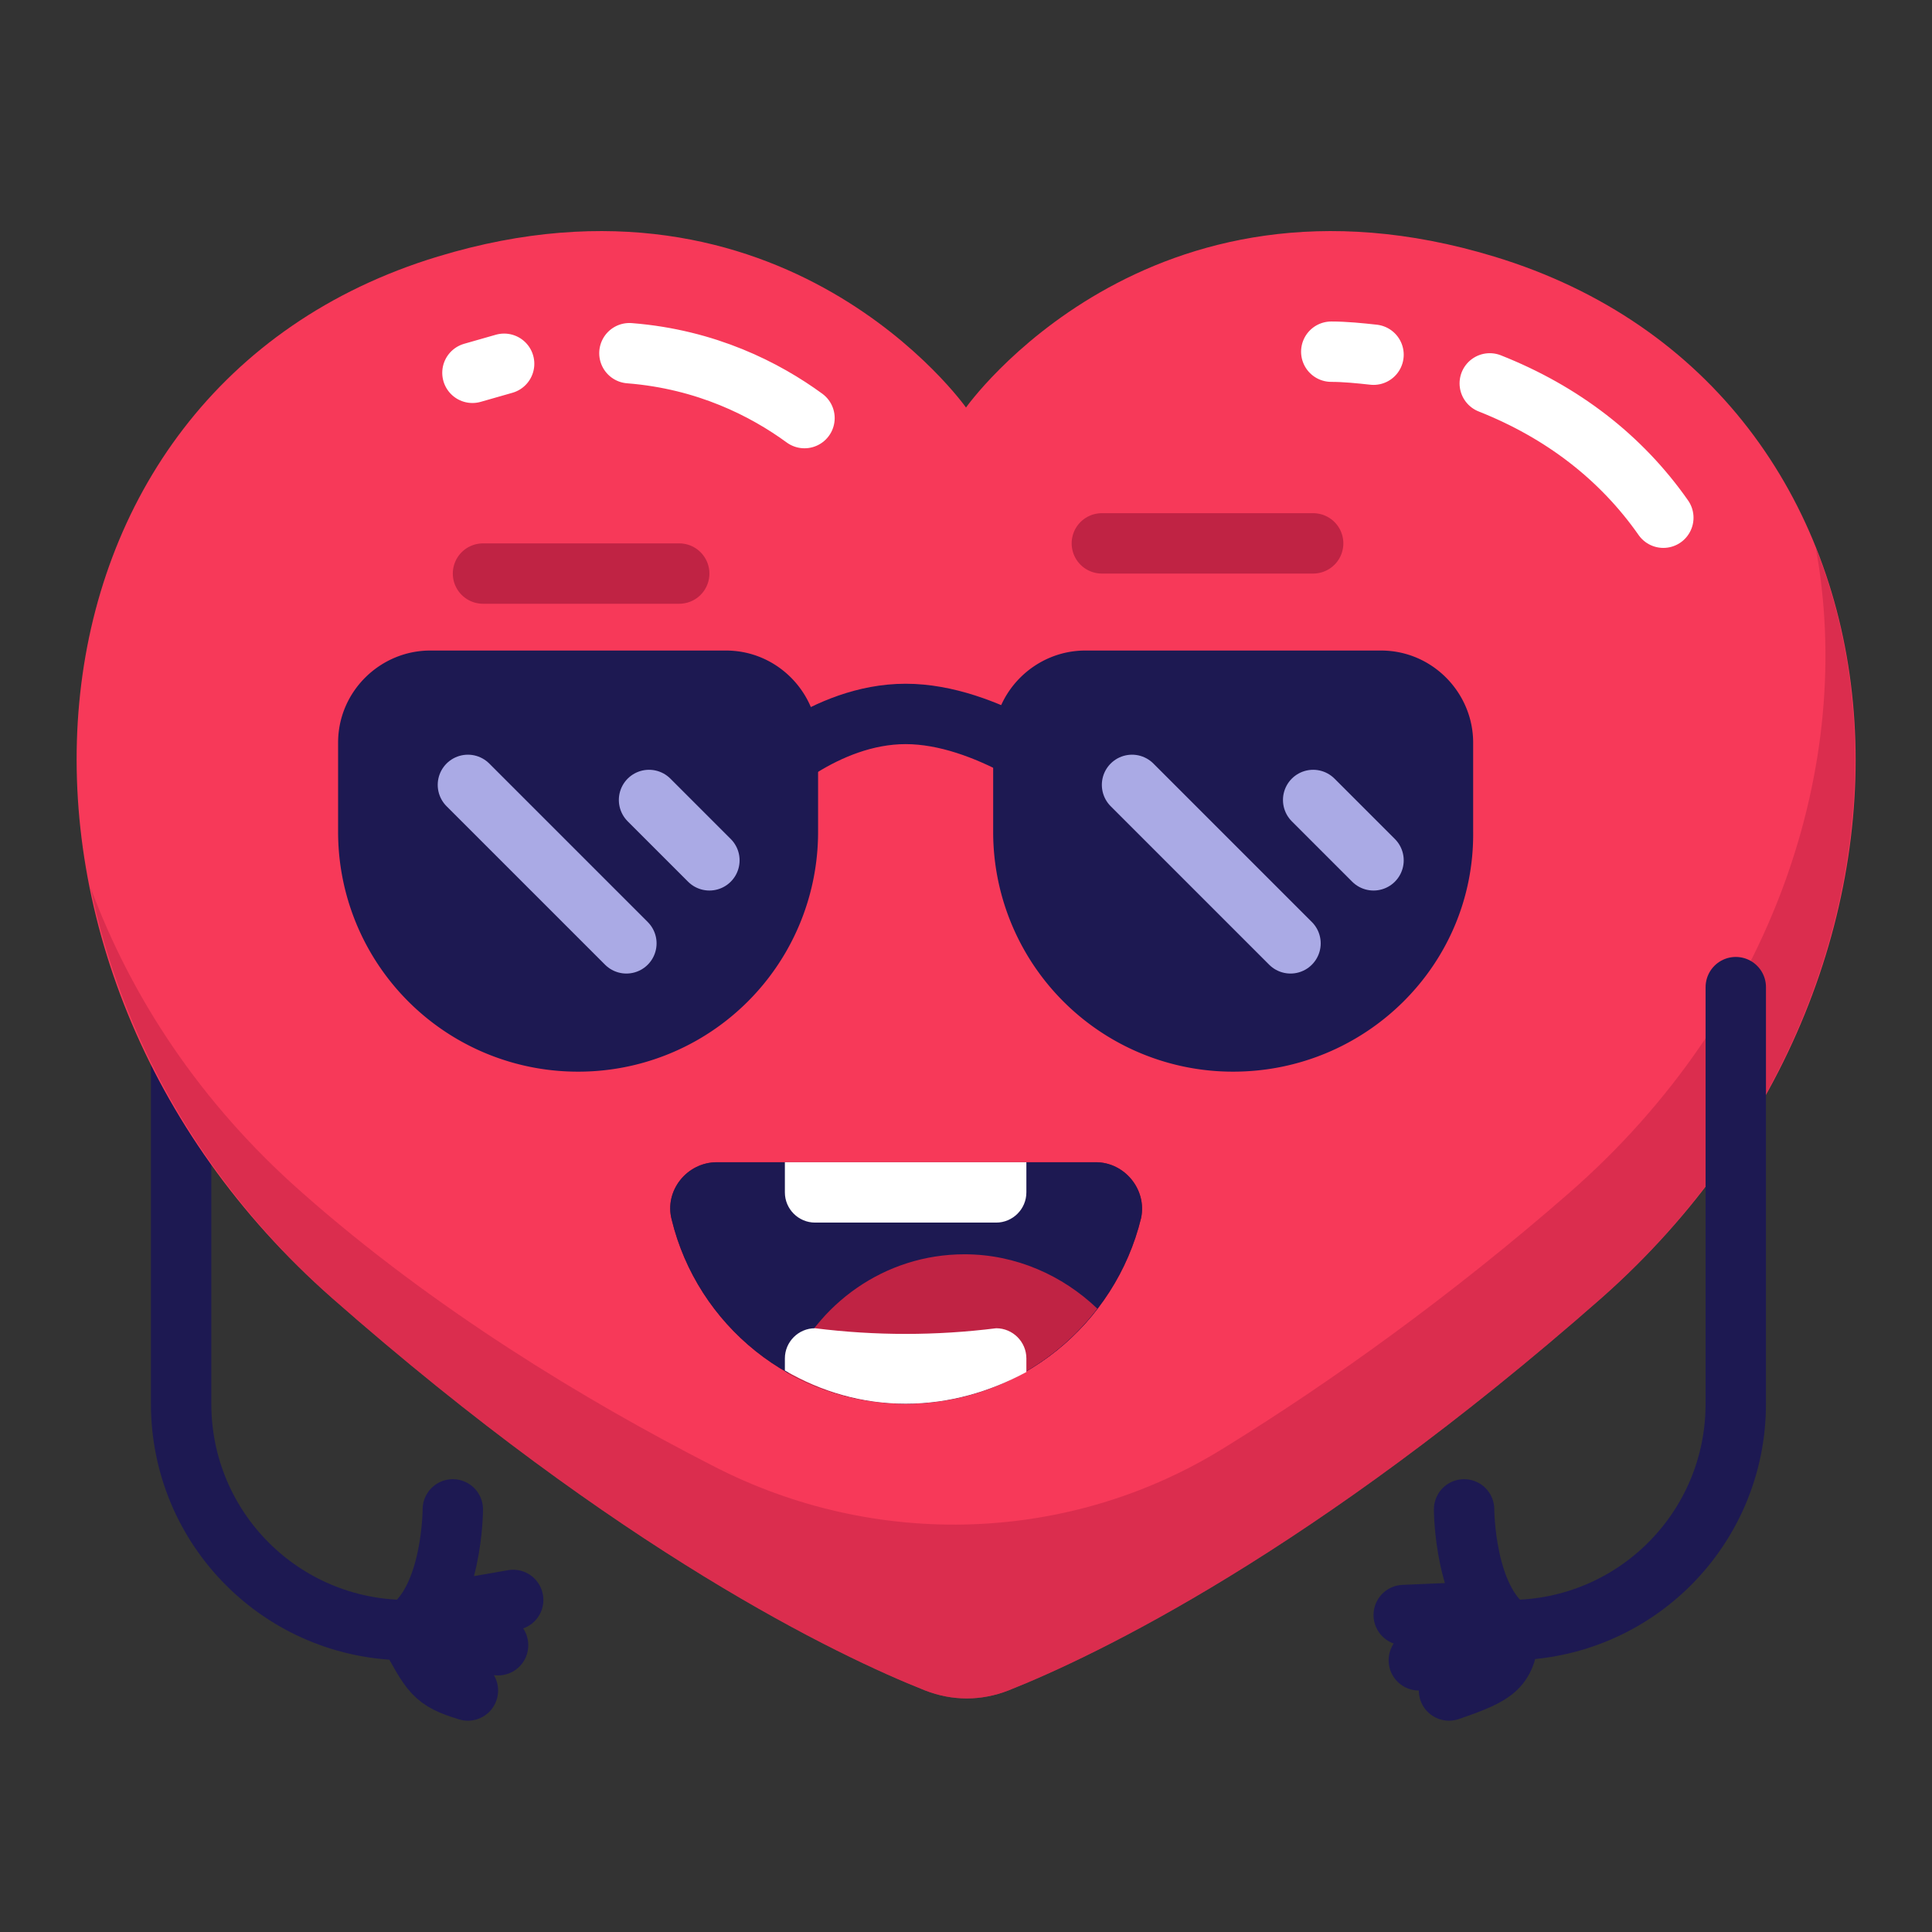 <svg xmlns="http://www.w3.org/2000/svg" xmlns:xlink="http://www.w3.org/1999/xlink" viewBox="0 0 128 128" xmlns:v="https://vecta.io/nano"><rect x="0" y="0" width="128" height="128" fill="#333333" stroke="none"/><style><![CDATA[.L{stroke-width:4}.M{stroke-linecap:round}.N{stroke-miterlimit:10}.O{stroke:#1d1952}.P{stroke-linejoin:round}]]></style><g fill="none" class="L M N O"><path d="M12,65.4V93c0,8.3,6.7,15,15,15h0"/><path d="M27 108c3-2 3-8 3-8m4 6l-4.6.8M33 109l-4.6-1.2M31 112c-2.3-.7-2.4-1.1-4-4"/></g><path d="M99 17c-23-7-35 10-35 10S52 10 29 17C0 25.8-3 64 22 86c19.1 16.8 33.5 23.7 39.3 26 1.8.7 3.7.7 5.5 0 5.8-2.3 20.2-9.2 39.3-26C131 64 128 25.8 99 17z" fill="#f73959"/><path d="M120.3 36.3c2.6 14.2-2.7 30.8-16.3 42.7-7.9 6.9-15.9 12.6-22.7 16.8-10.3 6.5-23.3 6.9-34.1 1.3C38.8 92.8 28.7 86.7 20 79 13.3 73.1 8.7 66.1 6 58.8c2 9.7 7.3 19.5 16 27.2 19.1 16.8 33.5 23.7 39.3 26 1.8.7 3.7.7 5.5 0 5.8-2.3 20.2-9.2 39.3-26 15.7-13.9 20.3-34.4 14.2-49.7z" opacity=".5" fill="#c02344"/><path d="M98.7 25.4c4.8 1.9 8.7 4.9 11.5 8.9m-22-11c.9 0 1.9.1 2.8.2m-49.3-.1c5.1.4 9 2.4 11.6 4.3m-22-3l2.1-.6" fill="none" stroke="#fff" class="L M N P"/><path d="M38.3 71h0a15.88 15.88 0 0 1-15.9-15.9v-5.9c0-3.4 2.8-6.1 6.1-6.1h19.6c3.4 0 6.1 2.8 6.1 6.1v5.9A15.88 15.88 0 0 1 38.3 71zm43.4 0h0a15.88 15.88 0 0 1-15.9-15.9v-5.9c0-3.4 2.8-6.1 6.1-6.1h19.6c3.4 0 6.1 2.8 6.1 6.1v5.9c.1 8.8-7.1 15.9-15.9 15.9z" fill="#1d1952"/><g fill="none" class="L N"><path d="M50.3 51.6s4.3-4.3 9.7-4.3 10.8 4.3 10.8 4.3" class="O"/><path d="M31 52l10.5 10.5M43 53l4 4m28-5l10.5 10.5M87 53l4 4" stroke="#aaaae5" class="M"/></g><use xlink:href="#B" fill="#8e072b"/><use xlink:href="#B" fill="#1d1952"/><path d="M60 93c5.2 0 9.8-2.5 12.7-6.3-2.3-2.2-5.4-3.6-8.8-3.6-5.3 0-9.8 3.3-11.7 7.9 2.4 1.3 5 2 7.8 2z" fill="#c02344"/><path d="M66 81H54c-1.1 0-2-.9-2-2v-2h16v2c0 1.1-.9 2-2 2zm0 7c-4 .5-8 .5-12 0-1.1 0-2 .9-2 2v.8c2.4 1.4 5.1 2.2 8 2.2s5.6-.8 8-2.1V90c0-1.1-.9-2-2-2z" fill="#fff"/><g fill="none" class="L M N"><g class="O"><path d="M115,65.4V93c0,8.3-6.7,15-15,15h0"/><path d="M100 108c-3-2-3-8-3-8m-4 7l4.7-.2M94 110l4.7-2.2M96 112c3.2-1.1 3.8-1.5 4-4"/></g><path d="M32 38h13m28-2h14" stroke="#c02344" class="P"/></g><defs ><path id="B" d="M72.6 77c1.9 0 3.4 1.8 3 3.7-1.7 7-8 12.3-15.6 12.3-7.5 0-13.8-5.2-15.5-12.2-.5-1.9 1-3.8 3-3.8h25.1z"/></defs></svg>